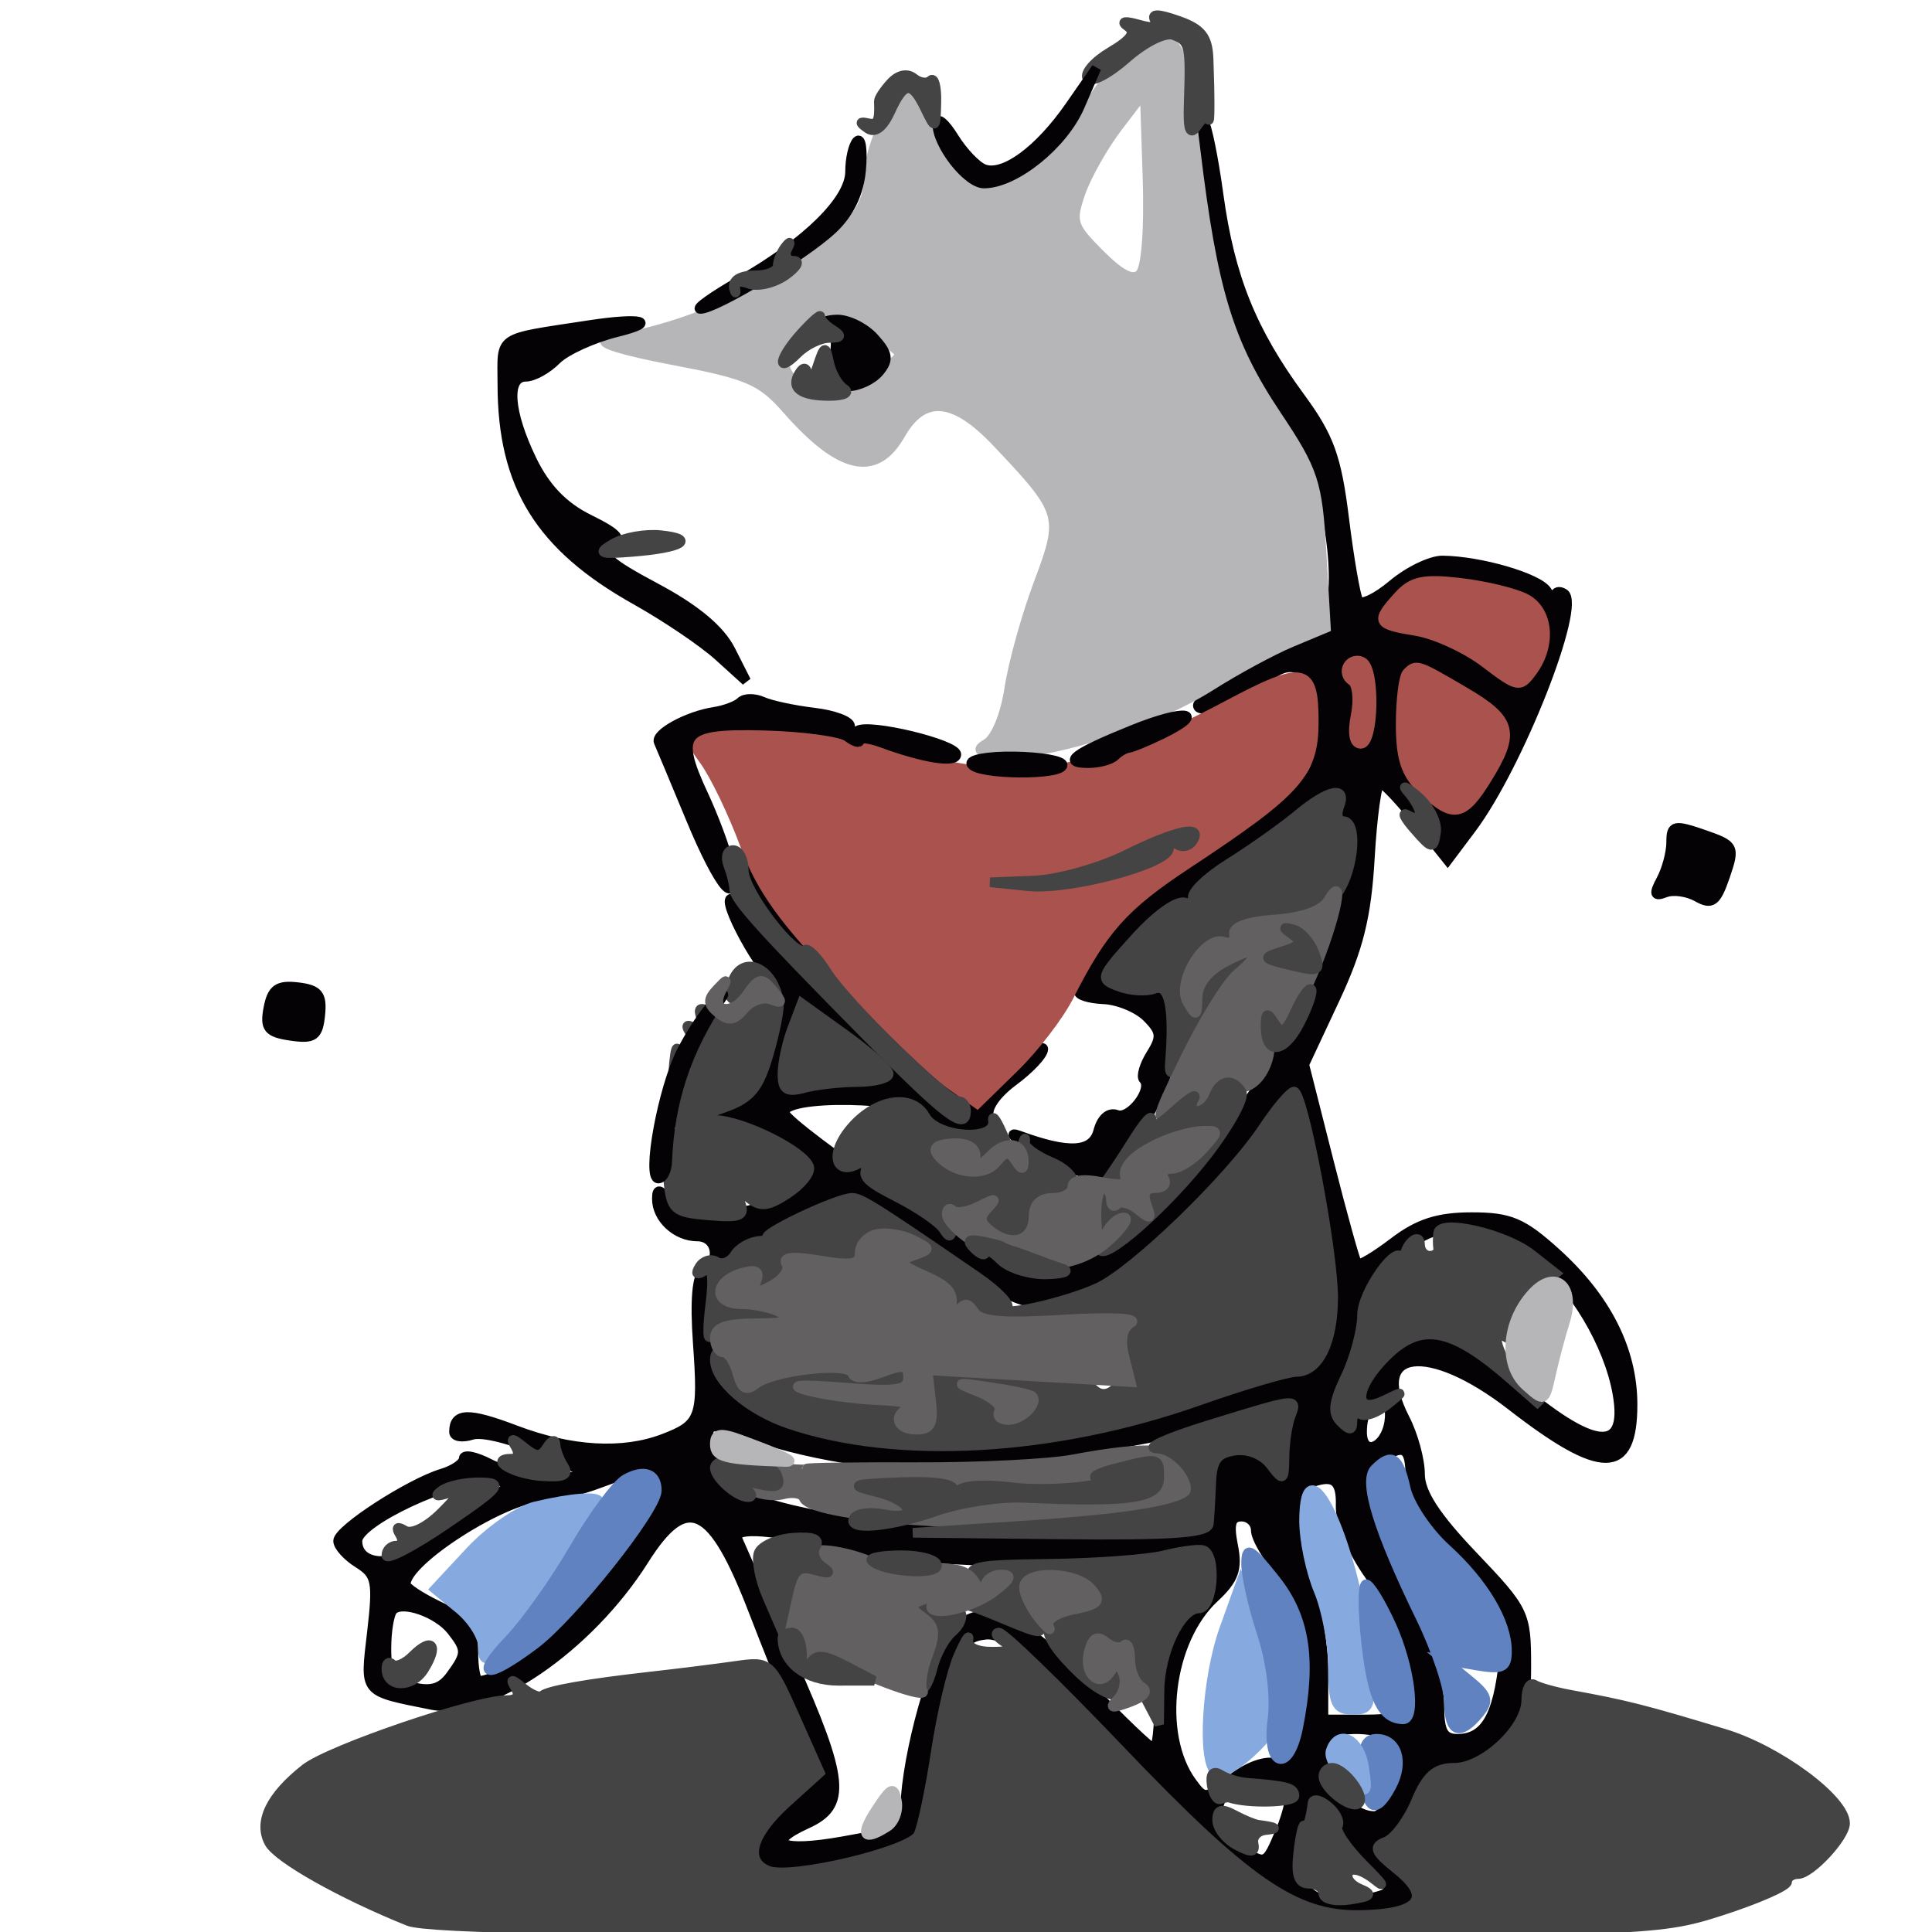 <?xml version="1.0" encoding="utf-8"?>
<!DOCTYPE svg PUBLIC "-//W3C//DTD SVG 20010904//EN" "http://www.w3.org/TR/2001/REC-SVG-20010904/DTD/svg10.dtd">
<svg version="1.0" xmlns="http://www.w3.org/2000/svg" width="200pt" height="200pt" viewBox="0 0 200 200" style="" preserveAspectRatio="xMidYMid meet">
<g fill="#040204FE" stroke="#040204FE">
<path d="M 124.572 16.579 C 126.168 30.090 128.856 38.298 133.488 43.803 C 137.033 48.017 139.232 59.625 137.393 64.418 C 137.059 65.288 133.909 67.373 130.393 69.051 C 126.877 70.729 124.000 72.520 124.000 73.030 C 124.000 74.140 128.764 72.230 131.309 70.099 C 134.306 67.588 136.495 69.832 136.528 75.449 C 136.556 80.058 136.399 80.304 130.528 84.896 C 127.213 87.490 122.250 91.027 119.500 92.758 C 115.286 95.409 112.709 98.662 111.680 102.632 C 111.581 103.013 112.736 103.379 114.247 103.446 C 115.758 103.512 117.774 104.346 118.728 105.299 C 120.201 106.772 120.266 107.344 119.161 109.114 C 118.446 110.258 118.102 111.435 118.396 111.729 C 119.395 112.728 116.976 115.928 115.616 115.406 C 114.808 115.096 114.033 115.765 113.693 117.066 C 113.108 119.302 110.664 119.445 105.500 117.548 C 104.400 117.144 104.850 117.700 106.500 118.783 C 108.150 119.867 110.668 121.025 112.095 121.357 C 114.357 121.883 115.084 121.350 117.772 117.203 C 120.814 112.508 121.460 110.130 121.156 104.762 C 121.045 102.816 120.494 102.066 119.250 102.170 C 111.178 102.847 113.569 98.648 126.000 90.318 C 129.025 88.290 131.725 86.351 132.000 86.008 C 132.842 84.957 137.400 82.000 138.177 82.000 C 138.580 82.000 139.212 83.611 139.581 85.581 C 142.212 99.606 119.730 132.175 107.579 131.941 C 105.460 131.900 100.935 129.483 93.070 124.191 C 86.783 119.961 81.458 115.938 81.237 115.250 C 80.598 113.269 94.877 113.517 95.638 115.500 C 95.992 116.422 97.510 117.000 99.576 117.000 C 102.063 117.000 102.796 116.632 102.394 115.585 C 102.073 114.749 103.109 113.240 104.926 111.897 C 106.617 110.647 108.000 109.165 108.000 108.604 C 108.000 108.043 106.070 109.477 103.712 111.792 C 101.354 114.106 99.110 116.000 98.726 116.000 C 97.730 116.000 91.071 108.596 91.595 108.072 C 91.834 107.832 93.591 109.150 95.500 111.000 C 97.409 112.850 99.137 114.169 99.342 113.932 C 99.546 113.694 96.638 110.800 92.880 107.500 C 89.122 104.200 86.936 102.513 88.024 103.750 C 91.064 107.212 90.365 107.724 87.000 104.500 C 84.655 102.253 84.000 101.994 84.000 103.313 C 84.000 104.241 84.338 105.001 84.750 105.002 C 85.840 105.006 92.502 110.842 91.958 111.318 C 91.706 111.539 89.081 111.993 86.124 112.328 L 80.749 112.936 81.317 109.437 C 81.629 107.513 82.520 104.664 83.297 103.106 C 84.625 100.444 84.518 100.008 81.518 95.874 C 79.762 93.454 78.062 90.805 77.741 89.987 C 77.253 88.742 77.145 88.763 77.079 90.112 C 77.036 90.999 78.382 93.464 80.071 95.589 C 81.760 97.714 82.772 99.563 82.321 99.697 C 81.869 99.831 80.375 98.391 79.000 96.498 C 77.625 94.604 76.153 93.043 75.730 93.028 C 74.527 92.985 78.927 101.035 80.419 101.607 C 81.502 102.023 81.447 103.075 80.117 107.309 C 78.009 114.023 77.336 114.986 74.691 115.070 C 73.436 115.110 74.473 115.747 77.122 116.562 C 79.663 117.345 82.326 118.688 83.039 119.547 C 85.029 121.945 81.498 124.833 75.586 125.643 C 71.505 126.203 70.480 126.009 69.351 124.465 C 68.313 123.046 68.000 122.963 68.000 124.109 C 68.000 126.135 70.013 128.000 72.200 128.000 C 74.185 128.000 74.653 130.479 72.875 131.577 C 72.140 132.032 71.919 134.619 72.236 139.053 C 72.787 146.758 72.531 147.467 68.665 148.937 C 64.462 150.535 59.089 150.223 53.368 148.048 C 48.474 146.188 47.000 146.231 47.000 148.234 C 47.000 148.729 47.848 148.866 48.885 148.536 C 49.937 148.203 53.141 149.020 56.135 150.387 L 61.500 152.836 57.500 152.912 C 55.300 152.954 52.263 152.342 50.750 151.553 C 49.238 150.764 48.000 150.512 48.000 150.992 C 48.000 151.472 46.988 152.171 45.750 152.544 C 42.404 153.553 35.004 158.349 35.002 159.509 C 35.001 160.065 35.941 161.106 37.091 161.825 C 38.967 162.996 39.112 163.728 38.503 168.970 C 37.762 175.361 37.503 175.047 44.703 176.495 C 50.549 177.670 60.919 170.586 66.664 161.492 C 71.118 154.442 73.726 155.679 78.037 166.885 C 79.226 169.973 81.242 175.034 82.519 178.131 L 84.840 183.763 81.420 187.078 C 75.391 192.921 77.096 194.769 86.811 192.920 C 95.071 191.348 95.983 190.679 96.068 186.128 C 96.106 184.132 96.893 179.575 97.818 176.000 C 99.283 170.339 99.823 169.465 102.000 169.228 C 104.046 169.005 106.567 171.145 115.892 181.019 C 130.053 196.014 133.849 198.431 142.750 198.115 C 145.275 198.026 146.000 197.562 146.000 196.035 C 146.000 194.955 145.028 193.550 143.840 192.914 C 141.843 191.846 141.813 191.684 143.434 190.777 C 144.398 190.237 145.826 188.267 146.607 186.398 C 147.692 183.802 148.625 183.000 150.559 183.000 C 151.951 183.000 154.195 181.895 155.545 180.545 C 157.569 178.522 158.000 177.104 158.000 172.471 C 158.000 167.025 157.830 166.673 152.500 161.085 C 148.606 157.002 147.000 154.528 147.000 152.610 C 147.000 151.120 146.292 148.532 145.428 146.860 C 141.674 139.601 147.876 138.846 156.467 145.516 C 165.812 152.773 169.000 152.744 169.000 145.401 C 169.000 139.759 166.300 134.407 161.070 129.682 C 157.604 126.551 156.298 126.000 152.342 126.000 C 148.871 126.000 146.822 126.661 144.279 128.601 C 142.403 130.032 140.709 131.043 140.514 130.848 C 140.319 130.653 139.002 125.926 137.587 120.344 L 135.014 110.194 138.183 103.424 C 140.636 98.181 141.453 94.887 141.804 88.827 C 142.053 84.522 142.537 81.023 142.878 81.052 C 143.220 81.080 144.931 82.891 146.681 85.076 L 149.861 89.048 152.318 85.774 C 157.197 79.273 163.763 62.589 161.897 61.436 C 161.403 61.131 160.993 61.246 160.985 61.691 C 160.976 62.136 160.592 61.905 160.131 61.178 C 159.275 59.828 153.242 58.067 149.327 58.024 C 148.131 58.011 145.803 59.137 144.152 60.526 C 142.501 61.915 140.914 62.669 140.625 62.202 C 140.336 61.735 139.672 57.907 139.149 53.695 C 138.354 47.294 137.606 45.232 134.587 41.118 C 129.558 34.267 127.317 28.703 126.144 20.152 C 125.020 11.950 123.661 8.864 124.572 16.579 M 136.337 121.750 C 138.906 135.160 138.273 142.000 134.463 142.000 C 133.656 142.000 129.134 143.338 124.413 144.974 C 103.723 152.143 80.130 151.025 74.857 142.625 C 72.503 138.875 72.869 133.105 75.645 130.200 C 77.556 128.200 86.276 124.000 88.517 124.000 C 89.212 124.000 92.455 125.969 95.725 128.377 C 105.799 135.793 107.844 136.332 113.815 133.149 C 117.855 130.995 128.377 120.743 131.145 116.265 C 132.255 114.469 133.500 113.000 133.912 113.000 C 134.323 113.000 135.414 116.938 136.337 121.750 M 87.000 160.136 C 92.590 161.637 114.976 162.325 120.000 161.152 C 126.176 159.709 126.887 160.946 123.136 166.608 C 120.708 170.274 120.000 172.433 120.000 176.171 C 120.000 178.827 119.752 181.000 119.450 181.000 C 119.147 181.000 116.110 178.102 112.700 174.561 C 105.905 167.503 102.035 165.753 99.101 168.409 C 97.212 170.118 94.243 179.916 93.771 185.998 C 93.503 189.457 93.432 189.507 87.250 190.608 C 80.851 191.747 79.017 190.861 83.524 188.807 C 87.671 186.918 87.428 184.309 81.959 172.000 C 79.148 165.675 76.618 159.959 76.336 159.299 C 75.783 158.002 80.399 158.365 87.000 160.136 M 133.607 146.582 C 133.273 147.452 132.986 149.364 132.968 150.832 C 132.939 153.321 132.844 153.378 131.549 151.670 C 130.721 150.577 129.223 149.973 127.831 150.170 C 125.833 150.453 125.500 151.072 125.500 154.500 L 125.500 158.500 111.610 158.779 C 97.515 159.062 82.410 157.284 77.137 154.719 C 74.934 153.648 72.506 148.828 73.612 147.721 C 73.835 147.499 76.376 148.100 79.259 149.058 C 82.141 150.017 86.975 151.026 90.000 151.302 C 98.167 152.046 115.617 150.135 124.600 147.513 C 134.398 144.653 134.345 144.658 133.607 146.582 M 159.041 130.178 C 162.865 132.993 166.542 139.162 167.436 144.263 C 168.581 150.794 164.687 150.146 155.775 142.321 C 148.964 136.341 144.234 136.983 141.036 144.324 C 139.580 147.667 139.074 148.149 138.499 146.742 C 138.090 145.742 138.474 143.521 139.390 141.591 C 140.275 139.725 141.000 137.112 141.000 135.786 C 141.000 133.441 144.942 128.864 148.000 127.658 C 150.647 126.614 155.795 127.789 159.041 130.178 M 68.511 153.018 C 70.418 156.104 54.246 174.000 49.550 174.000 C 49.247 174.000 49.000 172.643 49.000 170.984 C 49.000 168.521 48.357 167.661 45.500 166.299 C 43.575 165.381 42.000 164.347 42.000 164.002 C 42.000 161.554 52.209 155.042 56.200 154.944 C 57.465 154.913 60.075 154.291 62.000 153.563 C 66.482 151.867 67.735 151.762 68.511 153.018 M 130.000 158.423 C 130.000 159.206 131.238 161.317 132.750 163.115 C 135.033 165.828 135.498 167.326 135.488 171.941 C 135.470 179.843 134.386 183.257 132.124 182.539 C 131.057 182.201 129.168 182.866 127.524 184.160 C 124.829 186.280 124.686 186.292 123.379 184.504 C 119.768 179.565 120.956 169.799 125.704 165.399 C 127.740 163.511 128.135 162.423 127.653 160.016 C 127.200 157.752 127.418 157.000 128.525 157.000 C 129.336 157.000 130.000 157.640 130.000 158.423 M 146.000 152.906 C 146.000 155.044 147.353 157.216 151.118 161.122 C 156.228 166.424 156.234 166.439 155.683 171.785 C 155.073 177.690 153.722 180.000 150.878 180.000 C 149.395 180.000 149.000 179.257 149.000 176.467 C 149.000 174.523 147.944 170.811 146.652 168.217 C 145.361 165.623 143.457 161.095 142.421 158.156 C 140.569 152.902 140.570 152.788 142.460 151.406 C 145.272 149.349 146.000 149.657 146.000 152.906 M 138.784 155.879 C 138.735 157.599 139.954 160.519 141.811 163.129 C 144.775 167.297 147.435 175.488 146.379 177.196 C 146.106 177.638 143.884 178.000 141.441 178.000 L 137.000 178.000 137.000 172.968 C 137.000 170.200 136.325 166.320 135.500 164.346 C 133.676 159.981 133.544 154.350 135.250 153.662 C 137.992 152.556 138.863 153.103 138.784 155.879 M 138.662 188.750 C 139.601 190.263 141.243 192.490 142.311 193.699 C 144.249 195.894 144.248 195.900 141.706 196.538 C 135.966 197.978 133.312 195.480 134.403 189.663 C 135.224 185.289 136.361 185.045 138.662 188.750 M 50.000 155.367 C 48.075 156.391 45.305 158.346 43.844 159.711 C 41.055 162.318 37.000 162.206 37.000 159.522 C 37.000 157.534 46.972 152.876 50.500 153.216 L 53.500 153.505 50.000 155.367 M 144.792 180.250 C 145.910 181.597 143.827 188.000 142.271 188.000 C 138.866 188.000 135.474 181.860 137.667 179.667 C 138.802 178.532 143.699 178.933 144.792 180.250 M 46.750 168.792 C 48.319 170.788 48.311 171.193 46.656 173.456 C 45.665 174.811 44.612 175.119 42.656 174.628 C 40.450 174.075 40.000 173.401 40.000 170.648 C 40.000 168.825 40.305 167.028 40.678 166.656 C 41.665 165.668 45.300 166.947 46.750 168.792 M 133.473 184.956 C 133.798 185.482 133.389 187.527 132.564 189.500 C 131.080 193.053 131.040 193.072 128.532 191.429 C 125.808 189.644 125.270 187.130 127.200 185.200 C 128.634 183.766 132.641 183.610 133.473 184.956 M 143.820 147.172 C 143.415 149.920 141.000 150.843 141.000 148.250 C 141.000 146.175 141.808 145.000 143.236 145.000 C 143.733 145.000 143.995 145.977 143.820 147.172 "/></g>
<g fill="#444444FE" stroke="#444444FE">
<path d="M 99.220 171.384 C 98.520 172.970 97.462 177.470 96.869 181.384 C 96.276 185.298 95.460 189.161 95.056 189.969 C 94.221 191.638 81.919 194.567 79.554 193.659 C 77.027 192.689 77.764 189.925 81.436 186.606 L 84.872 183.500 82.297 177.722 C 79.749 172.006 79.684 171.950 76.111 172.461 C 74.125 172.745 70.250 173.230 67.500 173.537 C 60.746 174.293 56.651 175.016 56.122 175.544 C 55.881 175.785 54.994 175.424 54.150 174.741 C 52.926 173.751 52.768 173.753 53.367 174.750 C 53.848 175.550 53.519 176.000 52.454 176.000 C 49.134 176.000 34.125 181.114 31.588 183.109 C 28.010 185.924 26.711 188.594 27.871 190.750 C 28.734 192.354 35.384 196.100 42.297 198.876 C 44.264 199.666 63.836 200.000 108.226 200.000 C 170.507 200.000 171.450 199.970 178.179 197.803 C 181.931 196.595 185.000 195.245 185.000 194.803 C 185.000 194.361 185.510 194.000 186.133 194.000 C 187.438 194.000 191.000 190.155 191.000 188.747 C 191.000 186.280 184.102 181.167 178.491 179.475 C 170.112 176.947 168.344 176.499 162.584 175.446 C 160.980 175.153 159.293 174.681 158.834 174.398 C 158.375 174.114 158.000 174.829 158.000 175.986 C 158.000 178.882 153.631 183.000 150.559 183.000 C 148.608 183.000 147.690 183.807 146.559 186.514 C 145.751 188.447 144.355 190.310 143.456 190.655 C 142.090 191.179 142.288 191.658 144.661 193.567 C 148.310 196.503 146.920 198.152 140.717 198.245 C 134.058 198.346 129.011 194.859 115.844 181.062 C 109.513 174.428 103.921 169.007 103.417 169.015 C 102.913 169.024 103.175 169.467 104.000 170.000 C 105.169 170.755 104.893 170.973 102.750 170.985 C 101.079 170.994 100.097 170.509 100.246 169.750 C 100.381 169.063 99.920 169.798 99.220 171.384 "/></g>
<g fill="#B6B6B8FE" stroke="#B6B6B8FE">
<path d="M 115.852 6.710 C 114.423 8.244 112.634 10.810 111.877 12.410 C 110.097 16.171 106.216 19.006 102.469 19.282 C 99.799 19.478 99.248 18.972 97.000 14.254 C 95.625 11.368 94.275 9.008 94.000 9.010 C 92.913 9.016 90.000 15.306 90.000 17.647 C 90.000 21.565 88.460 23.527 82.001 27.841 C 76.464 31.538 69.270 34.325 63.000 35.200 C 61.592 35.397 64.420 36.291 69.478 37.248 C 77.467 38.760 78.789 39.326 81.478 42.389 C 86.975 48.648 90.658 49.467 93.203 44.994 C 95.567 40.840 98.722 41.080 103.148 45.750 C 110.023 53.005 110.139 53.393 107.513 60.370 C 106.236 63.761 104.872 68.671 104.480 71.282 C 104.071 74.014 103.074 76.436 102.134 76.985 C 100.880 77.717 101.348 77.946 104.145 77.970 C 109.288 78.013 119.643 74.616 125.290 71.033 C 127.924 69.361 131.694 67.319 133.668 66.494 L 137.257 64.995 136.802 57.133 C 136.384 49.925 135.999 48.750 132.164 43.008 C 127.172 35.532 125.524 30.140 123.758 15.500 C 122.589 5.814 122.193 4.465 120.441 4.210 C 119.279 4.041 117.370 5.081 115.852 6.710 M 118.026 28.374 C 117.284 29.116 116.042 28.503 113.852 26.314 C 110.964 23.426 110.819 22.958 111.872 19.938 C 112.497 18.145 114.244 15.063 115.754 13.089 L 118.500 9.500 118.791 18.409 C 118.965 23.731 118.657 27.743 118.026 28.374 M 90.606 34.338 L 93.324 36.676 91.103 38.897 C 88.485 41.515 83.302 41.459 81.634 38.795 C 80.795 37.454 81.078 36.546 82.958 34.545 C 85.912 31.400 87.152 31.367 90.606 34.338 "/></g>
<g fill="#AA524EFE" stroke="#AA524EFE">
<path d="M 127.000 73.049 C 113.236 80.375 104.757 81.622 93.251 78.015 C 86.341 75.849 75.020 74.395 72.523 75.353 C 71.094 75.901 71.138 76.274 72.914 78.735 C 74.013 80.256 75.891 84.160 77.088 87.411 C 78.779 92.004 81.069 95.202 87.361 101.756 C 91.814 106.395 96.741 111.103 98.309 112.220 L 101.160 114.250 104.978 110.521 C 107.078 108.470 109.628 105.152 110.644 103.146 C 114.178 96.172 116.307 93.790 122.884 89.449 C 134.391 81.855 136.000 80.043 136.000 74.677 C 136.000 68.993 134.970 68.807 127.000 73.049 M 122.638 87.474 C 119.529 89.828 110.649 92.170 106.455 91.741 L 102.500 91.336 107.000 91.159 C 109.475 91.061 113.750 89.875 116.500 88.522 C 122.148 85.744 125.730 85.132 122.638 87.474 "/></g>
<g fill="#444444FE" stroke="#444444FE">
<path d="M 130.772 116.750 C 127.244 122.054 117.351 131.616 113.635 133.313 C 110.229 134.869 103.251 136.415 104.280 135.387 C 104.629 135.038 103.246 133.606 101.207 132.205 C 90.781 125.041 89.133 124.000 88.214 124.000 C 86.646 124.000 78.384 127.934 79.500 128.149 C 80.050 128.255 79.689 128.389 78.697 128.447 C 77.706 128.505 76.519 129.161 76.059 129.904 C 75.600 130.648 74.754 130.966 74.181 130.612 C 73.607 130.257 72.813 130.494 72.415 131.138 C 71.957 131.878 72.125 132.041 72.869 131.581 C 73.732 131.048 73.905 132.010 73.516 135.176 C 73.224 137.554 73.251 138.938 73.576 138.250 C 73.907 137.549 75.995 136.993 78.333 136.985 C 81.392 136.973 82.101 136.712 81.000 136.000 C 80.175 135.467 78.277 135.024 76.781 135.015 C 73.684 134.998 73.843 132.536 76.994 131.712 C 78.337 131.361 78.691 131.642 78.274 132.730 C 77.791 133.987 78.053 134.042 79.876 133.066 C 81.075 132.425 81.761 131.423 81.401 130.841 C 80.956 130.120 82.066 130.004 84.873 130.479 C 88.155 131.033 89.000 130.874 89.000 129.705 C 89.000 127.790 92.208 126.977 94.564 128.296 C 96.352 129.296 96.350 129.351 94.513 129.996 C 92.868 130.572 93.040 130.850 95.798 132.071 C 98.257 133.159 98.856 133.938 98.426 135.490 C 97.973 137.125 98.068 137.220 98.934 136.000 C 99.795 134.789 100.163 134.752 100.846 135.809 C 101.479 136.789 103.805 136.988 110.088 136.601 C 114.927 136.302 117.897 136.445 117.099 136.939 C 116.251 137.463 115.940 138.663 116.297 140.028 C 117.003 142.729 114.813 145.413 113.211 143.811 C 112.628 143.228 108.522 142.553 104.087 142.311 L 96.024 141.872 96.381 144.936 C 96.667 147.389 96.365 148.000 94.869 148.000 C 92.760 148.000 92.345 146.431 94.250 145.662 C 94.938 145.385 93.475 145.069 91.000 144.961 C 88.525 144.852 85.150 144.388 83.500 143.928 C 81.507 143.374 82.766 143.272 87.250 143.626 C 92.918 144.074 94.000 143.910 94.000 142.604 C 94.000 141.324 93.518 141.233 91.271 142.087 C 89.558 142.739 88.422 142.767 88.221 142.164 C 87.829 140.988 79.999 141.875 78.199 143.300 C 77.231 144.066 76.754 143.776 76.333 142.164 C 75.803 140.138 74.000 139.066 74.000 140.777 C 74.000 142.956 77.484 145.977 81.626 147.388 C 92.829 151.206 109.097 150.292 124.096 145.003 C 128.718 143.373 133.272 142.031 134.215 142.020 C 136.510 141.993 137.999 138.969 138.007 134.316 C 138.015 129.474 134.890 113.000 133.963 113.000 C 133.579 113.000 132.143 114.688 130.772 116.750 M 106.850 144.523 C 107.577 145.237 105.821 147.000 104.382 147.000 C 103.557 147.000 103.136 146.588 103.447 146.085 C 103.758 145.582 102.772 144.682 101.256 144.084 C 98.757 143.098 98.873 143.052 102.500 143.588 C 104.700 143.913 106.658 144.333 106.850 144.523 "/></g>
<g fill="#626060FE" stroke="#626060FE">
<path d="M 90.750 127.748 C 89.788 127.967 89.000 128.828 89.000 129.661 C 89.000 130.882 88.199 131.041 84.873 130.479 C 82.066 130.004 80.956 130.120 81.401 130.841 C 81.761 131.423 81.075 132.425 79.876 133.066 C 78.053 134.042 77.791 133.987 78.274 132.730 C 78.691 131.642 78.337 131.361 76.994 131.712 C 73.843 132.536 73.684 134.998 76.781 135.015 C 78.277 135.024 80.175 135.467 81.000 136.000 C 82.099 136.710 81.362 136.973 78.250 136.985 C 75.146 136.996 74.000 137.404 74.000 138.500 C 74.000 139.325 74.398 140.000 74.883 140.000 C 75.369 140.000 76.021 140.974 76.333 142.164 C 76.754 143.776 77.231 144.066 78.199 143.300 C 79.999 141.875 87.829 140.988 88.221 142.164 C 88.422 142.767 89.558 142.739 91.271 142.087 C 93.518 141.233 94.000 141.324 94.000 142.604 C 94.000 143.910 92.918 144.074 87.250 143.626 C 82.766 143.272 81.507 143.374 83.500 143.928 C 85.150 144.388 88.525 144.852 91.000 144.961 C 93.475 145.069 94.938 145.385 94.250 145.662 C 92.345 146.431 92.760 148.000 94.869 148.000 C 96.366 148.000 96.667 147.389 96.380 144.925 L 96.022 141.851 106.539 142.461 L 117.056 143.071 116.393 140.428 C 115.951 138.668 116.189 137.501 117.107 136.934 C 117.894 136.447 114.887 136.305 110.088 136.601 C 103.805 136.988 101.479 136.789 100.846 135.809 C 100.163 134.752 99.795 134.789 98.934 136.000 C 98.068 137.220 97.973 137.125 98.426 135.490 C 98.856 133.938 98.257 133.159 95.798 132.071 C 93.017 130.840 92.857 130.576 94.535 129.988 C 96.414 129.329 96.413 129.293 94.478 128.332 C 93.390 127.792 91.713 127.529 90.750 127.748 "/></g>
<g fill="#626060FE" stroke="#626060FE">
<path d="M 111.000 151.085 C 108.525 151.544 101.325 151.902 95.000 151.879 C 88.675 151.856 83.500 151.926 83.500 152.034 C 83.500 152.142 82.663 152.142 81.641 152.034 C 80.400 151.903 80.034 152.246 80.540 153.064 C 81.103 153.976 80.553 154.122 78.399 153.632 C 75.994 153.085 75.812 153.162 77.332 154.082 C 78.339 154.692 80.005 154.971 81.034 154.701 C 82.062 154.432 83.038 154.598 83.202 155.069 C 83.975 157.294 107.031 158.672 116.164 157.040 C 123.682 155.696 124.613 155.014 123.011 152.021 C 121.832 149.818 119.015 149.598 111.000 151.085 M 120.000 153.000 C 120.000 155.111 117.309 155.512 106.000 155.090 C 103.525 154.998 99.948 155.384 98.051 155.948 C 96.154 156.513 94.354 156.599 94.051 156.141 C 93.748 155.683 92.150 154.923 90.500 154.453 C 87.878 153.706 88.220 153.574 93.214 153.407 C 96.774 153.289 98.847 153.613 98.714 154.269 C 98.578 154.936 98.757 154.960 99.202 154.334 C 99.607 153.764 101.942 153.608 104.720 153.964 C 108.798 154.487 116.469 153.629 113.500 152.981 C 112.950 152.861 113.850 152.420 115.500 152.000 C 120.006 150.853 120.000 150.852 120.000 153.000 "/></g>
<g fill="#444444FE" stroke="#444444FE">
<path d="M 134.327 84.352 C 132.772 85.645 129.571 87.911 127.213 89.387 C 124.855 90.864 123.191 92.500 123.515 93.024 C 123.839 93.548 123.477 93.736 122.710 93.442 C 121.895 93.129 119.735 94.658 117.506 97.125 C 113.824 101.201 113.768 101.370 115.849 102.140 C 117.033 102.578 118.677 102.678 119.501 102.361 C 121.035 101.773 121.567 104.300 121.111 110.000 C 120.962 111.860 121.584 111.220 123.543 107.500 C 124.990 104.750 127.036 101.753 128.087 100.840 C 130.925 98.377 130.407 97.738 127.000 99.500 C 125.054 100.506 123.989 101.833 123.970 103.276 C 123.942 105.266 123.832 105.316 122.921 103.752 C 121.715 101.682 124.707 96.774 126.738 97.491 C 127.419 97.731 127.869 97.382 127.738 96.714 C 127.588 95.949 129.094 95.385 131.810 95.190 C 134.409 95.002 136.891 94.109 138.060 92.940 C 140.047 90.953 140.775 85.000 139.031 85.000 C 138.499 85.000 138.322 84.325 138.638 83.500 C 139.486 81.290 137.546 81.674 134.327 84.352 "/></g>
<g fill="#444444FE" stroke="#444444FE">
<path d="M 75.730 101.925 C 75.377 103.273 75.641 103.691 76.607 103.320 C 77.367 103.029 77.740 102.388 77.435 101.895 C 76.811 100.885 78.330 100.663 79.291 101.624 C 79.634 101.967 78.925 103.050 77.715 104.030 C 76.150 105.297 75.015 105.543 73.780 104.882 C 72.385 104.136 72.172 104.284 72.692 105.641 C 73.164 106.871 72.981 107.106 72.015 106.510 C 71.174 105.990 70.931 106.079 71.349 106.755 C 71.710 107.341 71.668 108.648 71.253 109.660 C 70.697 111.020 70.465 111.109 70.365 110.000 C 70.124 107.306 69.806 108.417 69.598 112.687 C 69.466 115.396 69.766 116.652 70.447 116.245 C 71.026 115.899 70.907 116.348 70.182 117.243 C 69.457 118.137 69.007 120.361 69.182 122.185 C 69.476 125.249 69.794 125.524 73.383 125.818 C 76.701 126.090 77.171 125.888 76.610 124.427 C 76.060 122.993 76.199 122.920 77.472 123.977 C 78.708 125.002 79.467 124.924 81.557 123.555 C 82.969 122.629 83.960 121.379 83.759 120.776 C 83.214 119.142 76.895 116.008 74.016 115.944 C 71.782 115.893 71.881 115.753 74.900 114.694 C 77.677 113.719 78.531 112.714 79.556 109.212 C 80.247 106.853 80.729 104.378 80.628 103.712 C 80.053 99.929 76.583 98.663 75.730 101.925 "/></g>
<g fill="#444444FE" stroke="#444444FE">
<path d="M 148.882 127.619 C 148.816 128.104 148.816 128.838 148.882 129.250 C 148.947 129.663 148.550 130.000 148.000 130.000 C 147.450 130.000 147.000 129.475 147.000 128.833 C 147.000 127.537 145.572 128.635 145.375 130.083 C 145.306 130.588 145.194 130.705 145.125 130.345 C 144.765 128.457 141.000 133.728 141.000 136.121 C 141.000 137.667 140.240 140.527 139.310 142.476 C 138.003 145.216 137.890 146.290 138.810 147.210 C 139.730 148.130 140.000 148.114 140.000 147.141 C 140.000 146.449 140.384 146.119 140.853 146.409 C 141.322 146.699 142.559 146.251 143.603 145.413 C 145.401 143.969 145.383 143.947 143.250 144.980 C 140.074 146.519 140.201 143.708 143.455 140.455 C 147.108 136.801 150.235 137.381 156.496 142.872 L 159.493 145.500 157.246 142.936 C 155.038 140.415 154.125 137.341 155.912 138.446 C 156.414 138.756 156.710 138.229 156.570 137.275 C 156.430 136.321 157.379 134.703 158.679 133.681 L 161.043 131.821 158.537 129.850 C 155.844 127.732 149.077 126.168 148.882 127.619 "/></g>
<g fill="#444444FE" stroke="#444444FE">
<path d="M 120.500 161.006 C 118.850 161.423 113.540 161.817 108.700 161.882 C 100.615 161.990 99.983 162.142 100.920 163.750 C 101.486 164.721 101.953 164.944 101.970 164.250 C 101.986 163.563 102.775 163.000 103.723 163.000 C 105.176 163.000 105.114 163.232 103.330 164.482 C 101.445 165.802 101.067 165.786 99.862 164.334 C 98.624 162.842 98.510 162.857 98.505 164.516 C 98.502 165.513 97.875 166.537 97.111 166.794 C 96.274 167.074 95.996 166.815 96.413 166.141 C 96.856 165.425 96.536 165.241 95.523 165.630 C 94.082 166.182 94.083 166.340 95.530 167.398 C 96.822 168.343 96.916 169.091 96.031 171.418 C 95.433 172.991 95.160 174.493 95.423 174.757 C 95.687 175.020 96.194 174.076 96.549 172.659 C 96.905 171.242 97.822 169.563 98.587 168.928 C 99.352 168.293 99.731 167.374 99.430 166.887 C 98.665 165.648 99.519 165.772 103.654 167.500 C 108.202 169.400 108.279 169.390 107.035 167.066 C 106.466 166.002 106.000 164.652 106.000 164.066 C 106.000 162.446 111.583 162.793 113.000 164.500 C 114.050 165.766 113.782 166.094 111.289 166.592 C 107.470 167.356 107.552 169.173 111.580 173.078 C 114.799 176.197 117.463 176.370 116.317 173.384 C 115.878 172.240 115.525 172.151 114.973 173.044 C 113.740 175.038 112.001 173.172 112.879 170.797 C 113.414 169.353 113.909 169.044 114.404 169.845 C 114.808 170.498 115.557 170.774 116.069 170.457 C 116.581 170.141 117.000 170.532 117.000 171.327 C 117.000 172.121 117.672 174.060 118.494 175.636 L 119.988 178.500 120.029 175.000 C 120.077 170.985 122.236 166.500 124.121 166.500 C 125.632 166.500 125.991 160.774 124.500 160.460 C 123.950 160.344 122.150 160.590 120.500 161.006 "/></g>
<g fill="#444444FE" stroke="#444444FE">
<path d="M 88.196 116.664 C 85.495 119.744 86.679 122.286 89.708 119.908 C 91.328 118.635 91.373 118.662 90.176 120.192 C 89.008 121.684 89.324 122.124 92.858 123.928 C 95.061 125.052 97.225 126.540 97.666 127.236 C 98.278 128.201 98.495 128.145 98.582 127.000 C 98.644 126.175 98.764 125.628 98.848 125.785 C 98.931 125.942 100.013 125.549 101.250 124.913 C 103.078 123.972 103.272 123.997 102.285 125.043 C 101.325 126.060 101.421 126.588 102.743 127.554 C 104.899 129.131 107.000 128.311 107.000 125.893 C 107.000 124.694 107.703 124.000 108.917 124.000 C 111.991 124.000 111.930 121.609 108.823 120.292 C 107.255 119.628 106.031 118.728 106.104 118.292 C 106.177 117.857 106.132 117.725 106.003 118.000 C 105.874 118.275 105.709 119.175 105.635 120.000 C 105.561 120.825 104.847 119.925 104.048 118.000 C 103.250 116.075 102.687 115.201 102.798 116.057 C 103.072 118.176 97.011 117.770 95.790 115.588 C 94.449 113.193 90.785 113.712 88.196 116.664 M 101.079 119.856 C 101.129 120.893 101.344 121.039 101.662 120.250 C 101.940 119.563 102.634 119.000 103.206 119.000 C 103.867 119.000 103.824 119.508 103.086 120.397 C 101.838 121.900 98.657 121.498 97.118 119.642 C 96.456 118.844 96.898 118.457 98.586 118.356 C 100.190 118.260 101.026 118.763 101.079 119.856 "/></g>
<g fill="#626060FE" stroke="#626060FE">
<path d="M 84.000 160.898 C 84.000 161.412 84.563 162.092 85.250 162.407 C 85.938 162.723 85.546 162.749 84.380 162.465 C 82.628 162.038 82.147 162.515 81.607 165.216 C 81.221 167.144 81.373 168.624 81.977 168.826 C 82.539 169.013 83.007 170.142 83.015 171.333 C 83.026 172.912 83.261 173.136 83.881 172.158 C 84.519 171.152 85.204 171.083 86.616 171.883 C 89.966 173.780 96.090 175.955 95.530 175.048 C 95.231 174.564 95.465 172.906 96.052 171.364 C 96.913 169.099 96.813 168.336 95.530 167.398 C 94.083 166.340 94.082 166.182 95.523 165.630 C 96.392 165.296 96.846 165.441 96.530 165.951 C 95.530 167.569 100.401 166.695 102.885 164.810 C 104.689 163.441 104.872 163.000 103.635 163.000 C 102.736 163.000 101.986 163.563 101.970 164.250 C 101.952 164.966 101.516 164.774 100.948 163.800 C 100.227 162.564 98.937 162.193 96.228 162.442 C 94.178 162.630 91.825 162.445 91.000 162.030 C 88.227 160.637 84.000 159.953 84.000 160.898 "/></g>
<g fill="#626060FE" stroke="#626060FE">
<path d="M 137.499 93.187 C 136.858 94.259 134.881 94.976 131.999 95.180 C 129.139 95.384 127.587 95.942 127.738 96.714 C 127.869 97.382 127.419 97.731 126.738 97.491 C 124.707 96.774 121.715 101.682 122.921 103.752 C 123.832 105.316 123.942 105.266 123.970 103.276 C 123.989 101.833 125.054 100.506 127.000 99.500 C 130.418 97.732 130.931 98.386 128.052 100.840 C 126.980 101.753 124.569 105.650 122.693 109.500 C 119.530 115.994 119.449 116.392 121.569 115.000 C 122.827 114.175 123.588 113.838 123.261 114.250 C 122.934 114.663 123.206 115.000 123.865 115.000 C 124.524 115.000 125.332 114.299 125.660 113.443 C 125.999 112.560 126.907 112.134 127.756 112.460 C 129.841 113.260 131.988 110.007 131.360 107.000 C 130.959 105.079 131.077 104.842 131.870 105.979 C 132.691 107.156 133.415 106.335 135.423 101.948 C 137.993 96.336 139.552 89.754 137.499 93.187 "/></g>
<g fill="#6082C0FE" stroke="#6082C0FE">
<path d="M 142.338 152.062 C 141.085 153.315 142.648 158.397 147.081 167.485 C 148.686 170.777 150.000 174.714 150.000 176.235 C 150.000 179.347 151.115 179.771 153.078 177.406 C 154.207 176.046 154.041 175.519 151.951 173.823 L 149.500 171.835 152.750 172.393 C 155.530 172.869 156.000 172.657 156.000 170.925 C 156.000 167.887 153.619 163.878 149.694 160.310 C 147.764 158.556 145.883 155.743 145.513 154.060 C 144.800 150.812 144.056 150.344 142.338 152.062 "/></g>
<g fill="#86AAE0FE" stroke="#86AAE0FE">
<path d="M 55.409 155.944 C 53.709 156.350 50.681 158.441 48.681 160.591 L 45.043 164.500 47.522 166.538 C 48.885 167.658 50.000 169.424 50.000 170.462 C 50.000 172.173 50.242 172.122 52.592 169.924 C 54.803 167.856 62.000 156.781 62.000 155.446 C 62.000 154.837 59.133 155.053 55.409 155.944 "/></g>
<g fill="#040204FE" stroke="#040204FE">
<path d="M 61.000 33.656 C 51.256 35.151 51.999 34.643 52.006 39.795 C 52.018 50.282 55.906 56.561 65.829 62.121 C 68.948 63.869 72.792 66.469 74.371 67.899 L 77.242 70.500 75.628 67.312 C 74.545 65.175 71.987 63.044 67.869 60.850 C 62.991 58.250 62.041 57.377 63.257 56.610 C 64.500 55.826 64.065 55.286 60.945 53.743 C 58.310 52.439 56.457 50.509 55.051 47.605 C 52.656 42.659 52.392 39.000 54.429 39.000 C 55.214 39.000 56.638 38.213 57.593 37.250 C 58.548 36.288 61.393 34.991 63.915 34.369 C 68.275 33.293 66.383 32.830 61.000 33.656 "/></g>
<g fill="#AA524EFE" stroke="#AA524EFE">
<path d="M 145.667 69.667 C 145.300 70.033 145.000 72.430 145.000 74.992 C 145.000 78.569 145.537 80.156 147.314 81.826 C 150.443 84.765 151.480 84.578 153.918 80.632 C 156.894 75.818 156.556 74.516 151.572 71.595 C 146.693 68.736 146.621 68.712 145.667 69.667 "/></g>
<g fill="#444444FE" stroke="#444444FE">
<path d="M 125.638 113.500 C 125.322 114.325 124.572 115.000 123.972 115.000 C 123.373 115.000 123.206 114.438 123.602 113.750 C 123.998 113.063 123.088 113.625 121.579 115.000 C 119.820 116.602 118.955 116.961 119.168 116.000 C 119.350 115.175 118.514 116.075 117.309 118.000 C 116.104 119.925 114.750 121.950 114.301 122.500 C 113.593 123.365 113.368 126.749 113.849 129.301 C 114.131 130.795 120.834 124.900 125.014 119.482 C 127.302 116.516 128.883 113.620 128.528 113.045 C 127.604 111.551 126.308 111.755 125.638 113.500 "/></g>
<g fill="#626060FE" stroke="#626060FE">
<path d="M 120.000 118.290 C 117.159 119.602 115.908 121.042 116.616 122.187 C 116.882 122.618 115.727 122.695 114.050 122.360 C 112.096 121.969 111.000 122.154 111.000 122.875 C 111.000 123.494 110.100 124.000 109.000 124.000 C 107.704 124.000 107.000 124.667 107.000 125.893 C 107.000 128.311 104.899 129.131 102.743 127.554 C 101.421 126.588 101.325 126.060 102.285 125.043 C 103.269 124.000 103.098 123.962 101.381 124.842 C 100.216 125.440 98.979 125.645 98.631 125.298 C 98.284 124.951 98.000 125.140 98.000 125.718 C 98.000 126.297 99.125 127.507 100.500 128.408 C 101.875 129.309 103.000 129.756 103.000 129.401 C 103.000 129.046 103.563 129.171 104.250 129.680 C 106.942 131.671 111.687 131.174 114.622 128.594 C 116.205 127.202 116.986 126.049 116.357 126.032 C 115.728 126.014 114.863 126.788 114.434 127.750 C 113.847 129.068 113.620 128.697 113.513 126.250 C 113.435 124.463 113.738 123.000 114.186 123.000 C 114.634 123.000 115.000 123.525 115.000 124.167 C 115.000 124.808 115.296 125.037 115.658 124.675 C 116.020 124.313 117.004 124.576 117.845 125.259 C 119.128 126.300 119.269 126.217 118.719 124.750 C 118.273 123.561 118.552 123.000 119.590 123.000 C 120.431 123.000 120.840 122.550 120.500 122.000 C 120.160 121.450 120.514 121.000 121.286 121.000 C 122.058 121.000 123.505 120.100 124.500 119.000 C 126.250 117.066 126.247 117.002 124.405 117.068 C 123.357 117.105 121.375 117.655 120.000 118.290 "/></g>
<g fill="#AA524EFE" stroke="#AA524EFE">
<path d="M 144.750 61.721 C 142.347 64.381 142.487 64.655 146.593 65.321 C 148.569 65.642 151.784 67.124 153.738 68.614 C 157.143 71.211 157.347 71.246 158.645 69.471 C 160.623 66.766 160.305 63.234 157.971 61.985 C 156.856 61.388 153.818 60.648 151.221 60.341 C 147.368 59.886 146.178 60.140 144.750 61.721 "/></g>
<g fill="#444444FE" stroke="#444444FE">
<path d="M 125.000 147.562 C 120.875 148.835 118.497 149.905 119.715 149.939 C 121.953 150.001 124.537 153.323 123.567 154.892 C 122.716 156.269 117.222 157.202 105.500 157.962 L 94.500 158.675 109.750 158.838 C 121.308 158.961 125.033 158.697 125.135 157.750 C 125.209 157.063 125.321 155.150 125.385 153.500 C 125.475 151.161 126.014 150.427 127.831 150.170 C 129.223 149.973 130.721 150.577 131.549 151.670 C 132.844 153.378 132.939 153.321 132.968 150.832 C 132.986 149.364 133.273 147.452 133.607 146.582 C 134.340 144.671 134.373 144.667 125.000 147.562 "/></g>
<g fill="#86AAE0FE" stroke="#86AAE0FE">
<path d="M 126.731 168.644 C 124.898 173.757 124.391 182.506 125.874 183.422 C 126.355 183.719 127.985 182.816 129.497 181.415 C 131.871 179.216 132.178 178.298 131.752 174.684 C 131.481 172.383 130.632 168.990 129.865 167.144 L 128.471 163.788 126.731 168.644 "/></g>
<g fill="#6082C0FE" stroke="#6082C0FE">
<path d="M 64.757 153.116 C 63.821 153.640 61.429 156.865 59.441 160.284 C 57.453 163.703 54.427 167.963 52.717 169.750 C 48.920 173.718 50.324 173.988 55.316 170.250 C 59.211 167.333 67.972 156.314 67.989 154.309 C 68.005 152.535 66.673 152.044 64.757 153.116 "/></g>
<g fill="#040204FE" stroke="#040204FE">
<path d="M 76.672 72.661 C 76.274 73.059 75.026 73.526 73.899 73.698 C 71.179 74.113 67.800 75.961 68.189 76.821 C 68.360 77.198 69.850 80.762 71.500 84.741 C 74.511 92.002 76.582 94.388 75.412 89.250 C 75.068 87.738 73.890 84.578 72.794 82.230 C 69.793 75.796 70.622 74.881 79.234 75.122 C 83.230 75.234 87.063 75.758 87.750 76.285 C 88.438 76.813 89.000 76.976 89.000 76.647 C 89.000 76.318 90.013 76.422 91.250 76.878 C 95.644 78.497 99.000 79.026 99.000 78.100 C 99.000 77.049 90.006 74.878 88.783 75.634 C 88.352 75.900 88.000 75.689 88.000 75.164 C 88.000 74.639 86.313 74.011 84.250 73.767 C 82.188 73.523 79.801 73.012 78.948 72.631 C 78.094 72.250 77.070 72.263 76.672 72.661 "/></g>
<g fill="#86AAE0FE" stroke="#86AAE0FE">
<path d="M 135.000 157.449 C 135.000 159.437 135.675 162.680 136.500 164.654 C 137.325 166.629 138.000 170.214 138.000 172.622 C 138.000 176.369 138.296 177.000 140.050 177.000 C 141.972 177.000 142.056 176.613 141.395 170.771 C 140.107 159.394 135.000 148.753 135.000 157.449 "/></g>
<g fill="#444444FE" stroke="#444444FE">
<path d="M 115.500 152.000 C 113.850 152.420 112.950 152.861 113.500 152.981 C 116.469 153.629 108.798 154.487 104.720 153.964 C 101.942 153.608 99.607 153.764 99.202 154.334 C 98.757 154.960 98.578 154.936 98.714 154.269 C 98.848 153.611 96.788 153.299 93.214 153.436 C 88.112 153.633 87.848 153.742 90.750 154.453 C 94.547 155.384 95.204 157.463 91.476 156.751 C 90.088 156.485 88.711 156.658 88.417 157.134 C 87.573 158.499 92.074 158.119 96.981 156.411 C 99.446 155.552 103.496 154.942 105.981 155.054 C 117.032 155.553 120.000 155.118 120.000 153.000 C 120.000 150.852 120.006 150.853 115.500 152.000 "/></g>
<g fill="#6082C0FE" stroke="#6082C0FE">
<path d="M 129.000 161.925 C 129.000 163.134 129.732 166.362 130.627 169.098 C 131.599 172.071 132.040 175.666 131.722 178.036 C 131.067 182.917 133.418 183.660 134.375 178.875 C 135.788 171.811 135.108 167.411 132.000 163.500 C 129.387 160.212 129.000 160.009 129.000 161.925 "/></g>
<g fill="#444444FE" stroke="#444444FE">
<path d="M 81.999 106.502 C 81.450 107.948 81.000 110.053 81.000 111.182 C 81.000 112.821 81.452 113.112 83.250 112.630 C 84.488 112.299 86.963 112.021 88.750 112.014 C 90.538 112.006 92.000 111.626 92.000 111.170 C 92.000 110.713 89.975 108.885 87.499 107.107 L 82.998 103.874 81.999 106.502 "/></g>
<g fill="#444444FE" stroke="#444444FE">
<path d="M 75.393 89.582 C 75.727 90.452 76.000 91.554 76.000 92.030 C 76.000 93.103 78.676 96.074 89.704 107.250 C 98.005 115.662 100.000 117.164 100.000 115.000 C 100.000 114.450 99.663 114.000 99.250 114.000 C 98.028 113.999 87.537 103.739 85.614 100.663 C 84.638 99.103 83.609 98.058 83.326 98.341 C 82.388 99.278 77.000 92.274 77.000 90.118 C 77.000 88.953 76.502 88.000 75.893 88.000 C 75.284 88.000 75.059 88.712 75.393 89.582 "/></g>
<g fill="#B6B6B8FE" stroke="#B6B6B8FE">
<path d="M 158.579 133.913 C 155.893 136.881 155.586 141.316 157.922 143.429 C 159.852 145.176 159.923 145.147 160.535 142.362 C 160.882 140.788 161.545 138.290 162.009 136.811 C 163.176 133.094 160.991 131.247 158.579 133.913 "/></g>
<g fill="#444444FE" stroke="#444444FE">
<path d="M 135.885 186.628 C 135.635 188.513 135.292 189.477 135.041 189.000 C 134.895 188.725 134.607 189.963 134.400 191.750 C 134.125 194.129 134.423 195.000 135.512 195.000 C 136.330 195.000 137.000 195.465 137.000 196.034 C 137.000 196.603 138.238 196.881 139.750 196.652 C 141.968 196.317 142.162 196.097 140.756 195.513 C 139.796 195.116 139.279 194.358 139.605 193.830 C 139.946 193.279 141.114 193.616 142.349 194.622 C 143.532 195.585 143.030 194.909 141.232 193.120 C 139.435 191.330 138.193 189.497 138.471 189.046 C 138.750 188.595 138.308 187.671 137.489 186.991 C 136.670 186.311 135.948 186.148 135.885 186.628 "/></g>
<g fill="#6082C0FE" stroke="#6082C0FE">
<path d="M 141.447 170.238 C 142.086 175.882 143.097 177.941 145.250 177.985 C 146.653 178.013 145.962 172.514 144.027 168.250 C 142.966 165.913 141.793 164.000 141.420 164.000 C 141.047 164.000 141.059 166.807 141.447 170.238 "/></g>
<g fill="#444444FE" stroke="#444444FE">
<path d="M 119.591 2.147 C 120.027 2.852 119.444 2.986 117.875 2.542 C 116.441 2.135 115.987 2.210 116.730 2.731 C 117.611 3.349 117.111 4.094 114.962 5.363 C 113.313 6.337 112.234 7.569 112.562 8.101 C 112.891 8.632 114.698 7.716 116.579 6.065 C 118.552 4.333 120.634 3.306 121.499 3.638 C 123.156 4.274 123.255 4.708 123.058 10.500 C 122.955 13.512 123.174 14.130 123.945 13.000 C 124.509 12.175 125.026 11.838 125.096 12.250 C 125.252 13.176 125.260 9.984 125.111 6.098 C 125.024 3.811 124.357 2.972 121.966 2.138 C 119.819 1.389 119.124 1.392 119.591 2.147 "/></g>
<g fill="#040204FE" stroke="#040204FE">
<path d="M 173.000 87.184 C 173.000 88.255 172.540 89.992 171.977 91.043 C 171.162 92.565 171.252 92.841 172.416 92.394 C 173.220 92.085 174.693 92.292 175.689 92.853 C 177.214 93.711 177.671 93.371 178.584 90.700 C 179.629 87.646 179.545 87.486 176.334 86.382 C 173.304 85.340 173.000 85.413 173.000 87.184 "/></g>
<g fill="#444444FE" stroke="#444444FE">
<path d="M 78.541 160.754 C 78.260 161.487 78.654 163.530 79.418 165.293 L 80.807 168.500 81.534 165.224 C 82.139 162.494 82.614 162.046 84.380 162.539 C 85.914 162.967 86.119 162.867 85.122 162.177 C 84.364 161.653 84.059 160.714 84.444 160.090 C 84.917 159.325 84.155 159.033 82.098 159.189 C 80.423 159.317 78.822 160.021 78.541 160.754 "/></g>
<g fill="#040204FE" stroke="#040204FE">
<path d="M 85.711 33.649 C 86.474 33.959 86.705 35.224 86.336 37.070 C 85.844 39.530 86.072 40.000 87.753 40.000 C 88.854 40.000 90.322 39.317 91.016 38.481 C 92.047 37.238 91.950 36.603 90.483 34.981 C 89.497 33.892 87.747 33.036 86.595 33.079 C 85.443 33.122 85.045 33.379 85.711 33.649 "/></g>
<g fill="#040204FE" stroke="#040204FE">
<path d="M 110.752 10.994 C 107.558 15.593 103.887 18.278 101.858 17.499 C 101.075 17.199 99.674 15.726 98.744 14.226 C 97.814 12.727 97.041 12.078 97.027 12.785 C 96.982 14.953 100.135 19.000 101.865 18.996 C 105.073 18.989 110.058 14.976 111.774 11.019 L 113.500 7.037 110.752 10.994 "/></g>
<g fill="#040204FE" stroke="#040204FE">
<path d="M 88.730 14.603 C 88.329 15.005 88.000 16.428 88.000 17.765 C 88.000 20.683 83.575 25.055 76.534 29.094 C 73.765 30.682 71.950 31.981 72.500 31.981 C 74.093 31.981 83.245 26.461 86.162 23.741 C 87.915 22.107 88.933 19.996 89.143 17.565 C 89.318 15.534 89.132 14.201 88.730 14.603 "/></g>
<g fill="#444444FE" stroke="#444444FE">
<path d="M 116.500 88.522 C 113.750 89.875 109.475 91.061 107.000 91.159 L 102.500 91.336 106.455 91.741 C 110.724 92.177 121.000 89.427 121.000 87.848 C 121.000 87.317 121.419 87.141 121.931 87.457 C 122.443 87.774 123.144 87.575 123.490 87.016 C 124.532 85.330 121.787 85.921 116.500 88.522 "/></g>
<g fill="#626060FE" stroke="#626060FE">
<path d="M 106.000 164.309 C 106.000 165.029 106.708 166.491 107.574 167.559 C 108.440 168.626 108.897 168.992 108.590 168.372 C 108.262 167.707 109.308 166.988 111.139 166.622 C 113.763 166.097 114.052 165.768 113.000 164.500 C 111.454 162.637 106.000 162.488 106.000 164.309 "/></g>
<g fill="#040204FE" stroke="#040204FE">
<path d="M 27.783 104.354 C 27.386 106.433 27.748 106.883 30.100 107.228 C 32.484 107.578 32.926 107.265 33.152 105.069 C 33.369 102.968 32.947 102.444 30.836 102.195 C 28.772 101.951 28.160 102.385 27.783 104.354 "/></g>
<g fill="#040204FE" stroke="#040204FE">
<path d="M 73.871 103.815 C 72.974 104.742 71.478 107.006 70.545 108.846 C 68.584 112.716 66.893 122.000 68.149 122.000 C 68.617 122.000 69.030 121.213 69.067 120.250 C 69.309 113.993 71.074 108.685 74.700 103.315 C 75.140 102.663 74.767 102.888 73.871 103.815 "/></g>
<g fill="#444444FE" stroke="#444444FE">
<path d="M 45.730 154.298 C 44.923 154.882 45.160 154.973 46.420 154.560 C 47.962 154.056 47.824 154.449 45.718 156.555 C 44.176 158.096 42.600 158.871 41.893 158.434 C 41.131 157.963 40.952 158.114 41.405 158.845 C 41.797 159.480 41.641 160.000 41.059 160.000 C 40.477 160.000 40.000 160.453 40.000 161.008 C 40.000 161.562 42.807 160.099 46.238 157.758 C 51.865 153.917 52.206 153.495 49.718 153.453 C 48.201 153.428 46.407 153.807 45.730 154.298 "/></g>
<g fill="#6082C0FE" stroke="#6082C0FE">
<path d="M 141.173 183.500 C 141.441 187.472 142.418 187.956 144.042 184.922 C 145.388 182.406 144.634 180.000 142.500 180.000 C 141.336 180.000 140.997 180.893 141.173 183.500 "/></g>
<g fill="#040204FE" stroke="#040204FE">
<path d="M 117.249 75.551 C 111.174 78.001 109.847 79.000 112.667 79.000 C 113.767 79.000 115.004 78.663 115.417 78.250 C 115.829 77.838 116.467 77.468 116.833 77.429 C 117.200 77.389 118.749 76.749 120.276 76.006 C 125.062 73.677 122.754 73.330 117.249 75.551 "/></g>
<g fill="#626060FE" stroke="#626060FE">
<path d="M 112.716 170.978 C 112.112 173.286 113.843 174.871 114.973 173.044 C 115.532 172.138 115.863 172.202 116.283 173.294 C 116.591 174.098 116.316 175.287 115.672 175.935 C 114.773 176.839 115.064 176.905 116.921 176.221 C 118.495 175.641 118.932 175.076 118.171 174.606 C 117.527 174.208 117.000 172.934 117.000 171.774 C 117.000 170.615 116.704 169.963 116.342 170.325 C 115.980 170.687 115.135 170.527 114.464 169.970 C 113.585 169.241 113.097 169.522 112.716 170.978 "/></g>
<g fill="#444444FE" stroke="#444444FE">
<path d="M 81.000 169.566 C 81.000 172.139 83.430 173.999 86.785 173.994 L 90.500 173.988 87.578 172.464 C 85.238 171.244 84.493 171.195 83.843 172.220 C 83.287 173.096 83.026 172.790 83.015 171.250 C 83.007 170.013 82.550 169.000 82.000 169.000 C 81.450 169.000 81.000 169.255 81.000 169.566 "/></g>
<g fill="#444444FE" stroke="#444444FE">
<path d="M 125.433 184.745 C 125.575 185.710 125.985 186.388 126.345 186.250 C 126.705 186.113 127.113 186.039 127.250 186.087 C 129.123 186.737 134.000 186.618 134.000 185.922 C 134.000 185.075 133.264 184.872 128.999 184.542 C 128.173 184.478 126.975 184.103 126.337 183.708 C 125.599 183.252 125.270 183.631 125.433 184.745 "/></g>
<g fill="#444444FE" stroke="#444444FE">
<path d="M 74.000 151.952 C 74.000 152.982 76.298 155.001 77.450 154.985 C 78.028 154.976 77.825 154.513 77.000 153.954 C 75.888 153.202 76.215 153.105 78.261 153.581 C 80.486 154.098 80.908 153.923 80.431 152.680 C 79.862 151.197 74.000 150.533 74.000 151.952 "/></g>
<g fill="#444444FE" stroke="#444444FE">
<path d="M 92.229 8.581 C 91.530 9.340 90.967 10.195 90.979 10.480 C 91.064 12.570 90.863 12.970 89.840 12.750 C 88.963 12.561 88.962 12.697 89.835 13.306 C 90.571 13.820 91.415 13.184 92.156 11.556 C 93.589 8.412 94.379 8.346 95.780 11.250 C 96.830 13.427 96.867 13.406 96.932 10.583 C 96.970 8.979 96.704 7.963 96.342 8.325 C 95.980 8.687 95.193 8.582 94.592 8.092 C 93.923 7.545 93.008 7.735 92.229 8.581 "/></g>
<g fill="#626060FE" stroke="#626060FE">
<path d="M 97.118 119.642 C 98.676 121.520 101.844 121.893 103.125 120.349 C 104.091 119.185 104.483 119.156 105.146 120.203 C 105.725 121.115 105.974 121.147 105.985 120.309 C 106.011 118.289 104.242 117.901 102.581 119.562 C 101.244 120.898 101.000 120.916 101.000 119.677 C 101.000 118.755 100.106 118.265 98.586 118.356 C 96.898 118.457 96.456 118.844 97.118 119.642 "/></g>
<g fill="#040204FE" stroke="#040204FE">
<path d="M 100.572 79.116 C 101.256 80.223 110.000 80.293 110.000 79.191 C 110.000 78.746 107.756 78.348 105.013 78.307 C 102.269 78.265 100.271 78.629 100.572 79.116 "/></g>
<g fill="#AA524EFE" stroke="#AA524EFE">
<path d="M 139.553 68.915 C 139.231 69.436 139.410 70.135 139.951 70.470 C 140.492 70.804 140.668 72.410 140.342 74.039 C 139.967 75.917 140.162 77.000 140.875 77.000 C 142.233 77.000 142.408 69.370 141.069 68.543 C 140.557 68.226 139.875 68.394 139.553 68.915 "/></g>
<g fill="#444444FE" stroke="#444444FE">
<path d="M 53.367 149.750 C 53.789 150.452 53.628 151.000 53.000 151.000 C 50.464 151.000 53.092 152.582 55.996 152.803 C 58.335 152.981 58.937 152.716 58.338 151.771 C 57.894 151.072 57.517 150.050 57.500 149.500 C 57.483 148.950 57.099 149.084 56.646 149.799 C 55.970 150.863 55.533 150.863 54.219 149.799 C 53.017 148.825 52.804 148.813 53.367 149.750 "/></g>
<g fill="#444444FE" stroke="#444444FE">
<path d="M 100.869 129.269 C 101.491 129.891 102.000 130.053 102.000 129.629 C 102.000 129.204 102.707 129.564 103.571 130.429 C 104.436 131.293 106.573 131.964 108.321 131.921 C 110.070 131.878 110.825 131.617 110.000 131.342 C 109.175 131.067 107.825 130.579 107.000 130.257 C 106.175 129.936 105.163 129.578 104.750 129.461 C 104.338 129.345 103.888 129.159 103.750 129.048 C 103.613 128.938 102.654 128.688 101.619 128.493 C 100.221 128.229 100.028 128.428 100.869 129.269 "/></g>
<g fill="#626060FE" stroke="#626060FE">
<path d="M 101.256 144.084 C 102.772 144.682 103.758 145.582 103.447 146.085 C 103.136 146.588 103.557 147.000 104.382 147.000 C 105.821 147.000 107.577 145.237 106.850 144.523 C 106.658 144.333 104.700 143.913 102.500 143.588 C 98.873 143.052 98.757 143.098 101.256 144.084 "/></g>
<g fill="#444444FE" stroke="#444444FE">
<path d="M 126.000 188.430 C 126.000 189.255 126.906 190.415 128.014 191.008 C 129.542 191.825 129.965 191.785 129.764 190.840 C 129.619 190.154 130.175 189.528 131.000 189.449 C 132.382 189.316 132.158 189.152 130.250 188.901 C 129.838 188.847 128.713 188.381 127.750 187.866 C 126.445 187.168 126.000 187.311 126.000 188.430 "/></g>
<g fill="#B6B6B8FE" stroke="#B6B6B8FE">
<path d="M 74.000 149.525 C 74.000 150.870 75.081 151.141 81.250 151.340 C 82.593 151.384 81.232 150.692 76.750 149.054 C 74.539 148.246 74.000 148.338 74.000 149.525 "/></g>
<g fill="#86AAE0FE" stroke="#86AAE0FE">
<path d="M 137.753 181.240 C 137.526 181.922 138.306 183.239 139.486 184.168 C 141.587 185.820 141.623 185.794 141.203 182.928 C 140.773 179.999 138.532 178.903 137.753 181.240 "/></g>
<g fill="#444444FE" stroke="#444444FE">
<path d="M 133.835 96.785 C 134.864 97.508 134.635 97.890 132.835 98.453 C 130.605 99.151 130.643 99.218 133.665 99.948 C 136.568 100.649 136.766 100.543 136.069 98.658 C 135.651 97.528 134.677 96.433 133.904 96.225 C 132.757 95.917 132.745 96.020 133.835 96.785 "/></g>
<g fill="#444444FE" stroke="#444444FE">
<path d="M 63.500 56.273 C 61.773 57.284 62.046 57.400 65.500 57.125 C 70.595 56.719 72.148 55.795 68.393 55.403 C 66.802 55.237 64.600 55.629 63.500 56.273 "/></g>
<g fill="#444444FE" stroke="#444444FE">
<path d="M 84.594 38.000 C 84.140 39.375 83.702 39.825 83.619 39.000 C 83.521 38.016 83.226 37.882 82.762 38.611 C 81.773 40.163 82.889 41.003 85.917 40.985 C 87.384 40.976 88.010 40.652 87.366 40.235 C 86.742 39.831 86.049 38.600 85.825 37.500 C 85.460 35.699 85.337 35.749 84.594 38.000 "/></g>
<g fill="#444444FE" stroke="#444444FE">
<path d="M 81.344 25.500 C 80.897 26.050 80.522 26.950 80.511 27.500 C 80.499 28.050 79.489 28.500 78.265 28.500 C 76.385 28.500 75.595 29.145 76.118 30.250 C 76.184 30.388 76.165 30.107 76.078 29.627 C 75.990 29.147 76.648 29.035 77.540 29.377 C 78.433 29.719 80.126 29.325 81.304 28.500 C 82.481 27.675 82.866 27.000 82.157 27.000 C 81.449 27.000 81.159 26.438 81.513 25.750 C 81.889 25.021 81.818 24.917 81.344 25.500 "/></g>
<g fill="#444444FE" stroke="#444444FE">
<path d="M 42.738 171.405 C 41.913 172.230 40.960 172.626 40.619 172.286 C 40.279 171.945 40.000 172.144 40.000 172.726 C 40.000 174.741 42.648 174.793 43.891 172.803 C 45.458 170.294 44.731 169.412 42.738 171.405 "/></g>
<g fill="#444444FE" stroke="#444444FE">
<path d="M 90.239 161.572 C 91.377 162.710 97.000 163.115 97.000 162.060 C 97.000 161.477 95.350 161.000 93.333 161.000 C 91.317 161.000 89.924 161.258 90.239 161.572 "/></g>
<g fill="#444444FE" stroke="#444444FE">
<path d="M 134.094 104.694 C 133.108 106.857 132.680 107.107 131.947 105.948 C 131.182 104.739 131.028 104.779 131.015 106.191 C 130.988 109.256 132.886 109.120 134.531 105.940 C 135.420 104.221 135.962 102.629 135.736 102.403 C 135.510 102.177 134.771 103.207 134.094 104.694 "/></g>
<g fill="#444444FE" stroke="#444444FE">
<path d="M 145.750 81.977 C 146.438 82.759 147.000 83.787 147.000 84.259 C 147.000 84.731 146.438 84.789 145.750 84.387 C 145.063 83.985 145.370 84.648 146.434 85.860 C 148.257 87.937 148.384 87.955 148.657 86.163 C 148.817 85.118 147.947 83.428 146.724 82.408 C 145.501 81.388 145.063 81.194 145.750 81.977 "/></g>
<g fill="#626060FE" stroke="#626060FE">
<path d="M 74.238 102.392 C 73.219 103.475 73.242 103.956 74.355 104.880 C 75.413 105.757 76.036 105.661 77.028 104.467 C 77.739 103.610 78.987 103.165 79.802 103.477 C 81.032 103.950 81.066 103.784 80.001 102.501 C 78.860 101.126 78.562 101.180 77.291 102.995 C 75.735 105.216 73.481 104.739 74.731 102.454 C 75.372 101.282 75.290 101.272 74.238 102.392 "/></g>
<g fill="#444444FE" stroke="#444444FE">
<path d="M 137.000 183.878 C 137.000 185.156 139.940 187.393 140.667 186.667 C 141.393 185.940 139.156 183.000 137.878 183.000 C 137.395 183.000 137.000 183.395 137.000 183.878 "/></g>
<g fill="#444444FE" stroke="#444444FE">
<path d="M 83.000 34.439 C 80.648 37.015 80.275 38.868 82.571 36.571 C 83.436 35.707 84.898 34.993 85.821 34.985 C 87.124 34.973 87.201 34.780 86.165 34.123 C 85.430 33.657 84.868 33.045 84.915 32.763 C 84.962 32.481 84.100 33.235 83.000 34.439 "/></g>
<g fill="#B6B6B8FE" stroke="#B6B6B8FE">
<path d="M 90.723 187.300 C 88.941 190.020 89.358 190.693 91.848 189.115 C 92.590 188.645 93.038 187.437 92.844 186.430 C 92.542 184.861 92.239 184.986 90.723 187.300 "/></g>
</svg>
